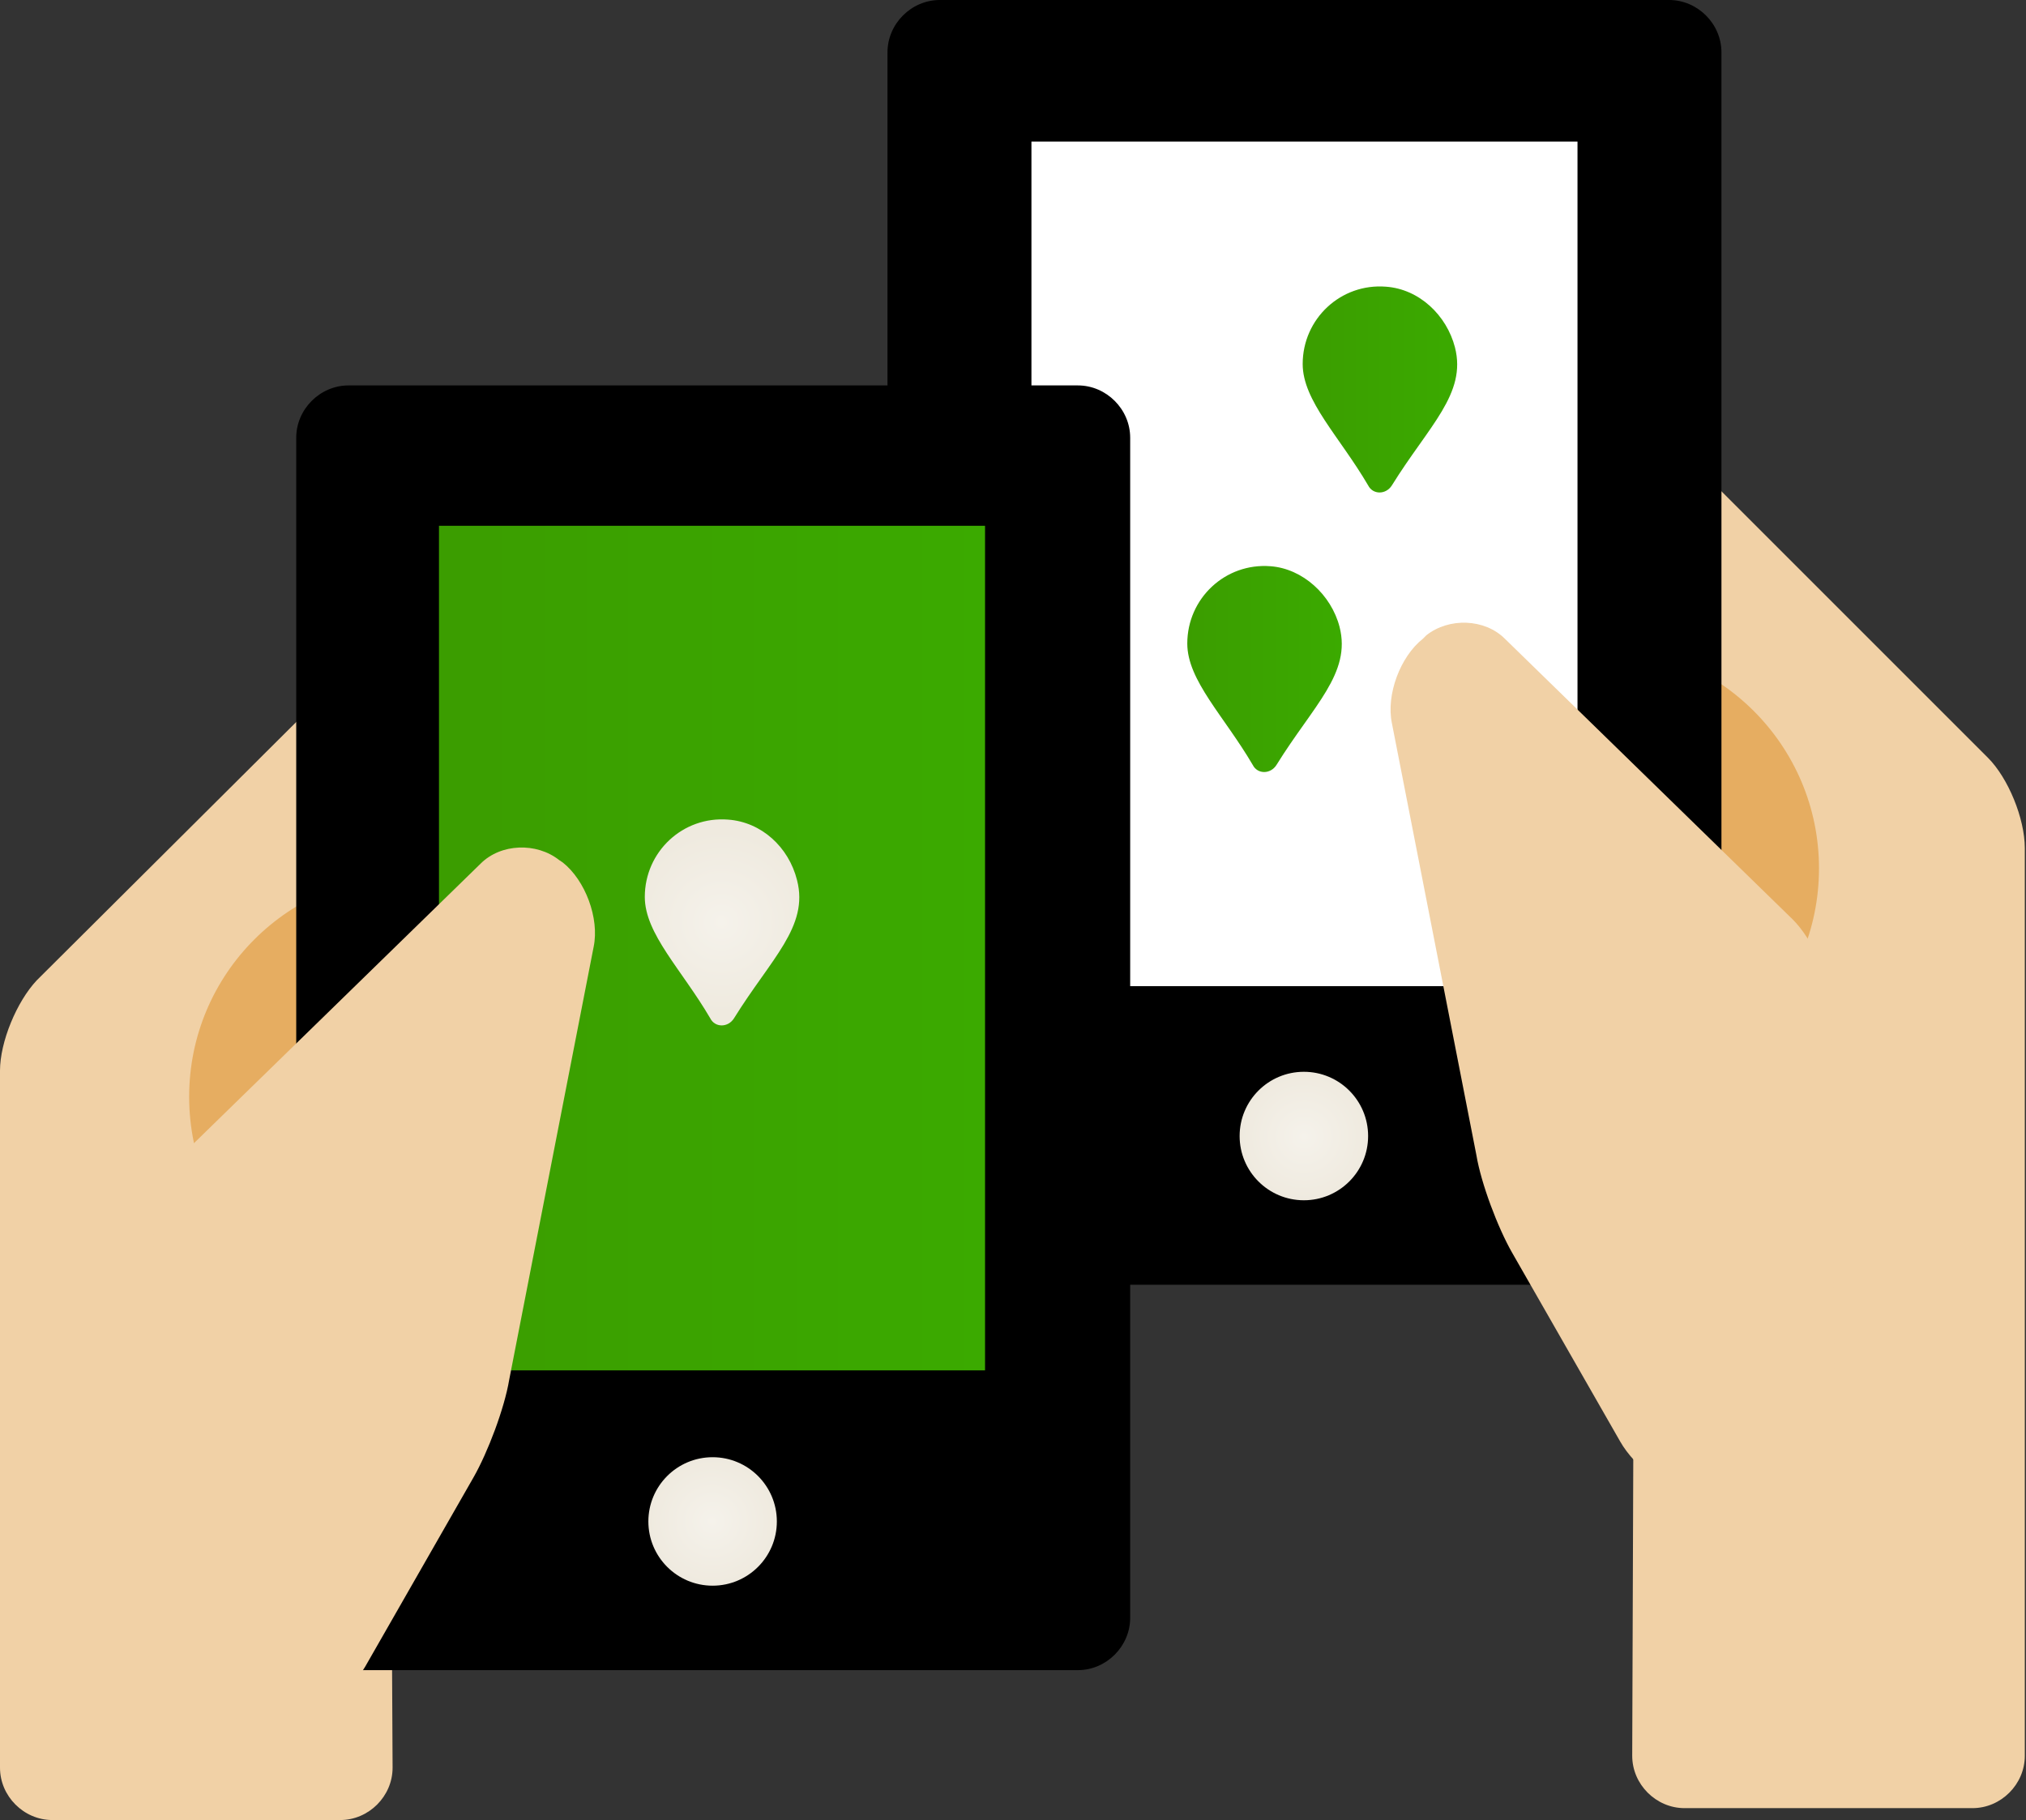 <svg xmlns="http://www.w3.org/2000/svg" viewBox="0 0 170.3 153"><rect x="0" y="0" width="170.3" height="153" fill="#333333" stroke="none"/><path fill="#F1D1A6" d="M137.4 91.5c0-2.4.2-6.4.4-8.8l3.3-40.2c.2-2.4 1.8-3 3.5-1.3l22.5 22.5c1.7 1.7 3.1 5.1 3.1 7.6v76.3c0 2.4-2 4.4-4.4 4.4h-24.2c-2.4 0-4.4-2-4.4-4.4l.2-56.1z"/><circle fill="#E6AD61" cx="134.2" cy="73" r="18.7"/><path d="M79 108c-2.4 0-4.4-2-4.4-4.4V4.4C74.6 2 76.6 0 79 0h61.3c2.4 0 4.4 2 4.4 4.4v99.2c0 2.4-2 4.4-4.4 4.4H79z"/><path fill="#FFF" d="M86.7 11.9h45.9v71H86.7z"/><linearGradient id="a" gradientUnits="userSpaceOnUse" x1="109.438" y1="32.74" x2="122.478" y2="32.74"><stop offset="0" stop-color="#3B9D00"/><stop offset="1" stop-color="#3BAA00"/></linearGradient><path fill="url(#a)" d="M122.3 29.2c1 3.9-2.2 6.6-5.3 11.6-.5.8-1.6.8-2 0-2.4-4.1-5.5-7.1-5.5-10.2 0-3.8 3.2-6.8 7-6.5 2.8.2 5.1 2.4 5.8 5.1z"/><linearGradient id="b" gradientUnits="userSpaceOnUse" x1="99.688" y1="56.231" x2="112.728" y2="56.231"><stop offset="0" stop-color="#3B9D00"/><stop offset="1" stop-color="#3BAA00"/></linearGradient><path fill="url(#b)" d="M112.6 52.7c1 3.9-2.2 6.6-5.3 11.6-.5.8-1.6.8-2 0-2.4-4.1-5.5-7.1-5.5-10.2 0-3.8 3.2-6.8 7-6.5 2.7.2 5.1 2.4 5.8 5.1z"/><radialGradient id="c" cx="109.624" cy="99.692" r="5.365" gradientTransform="matrix(1 0 0 .998 0 -3.95)" gradientUnits="userSpaceOnUse"><stop offset="0" stop-color="#F5F2EB"/><stop offset="1" stop-color="#EFEADF"/></radialGradient><ellipse fill="url(#c)" cx="109.6" cy="95.5" rx="5.4" ry="5.4"/><g><path fill="#F1D1A6" d="M142.7 126.2c-2.4-.6-5.3-2.9-6.5-5l-9.1-15.9c-1.2-2.1-2.6-5.8-3-8.2L117 60.8c-.5-2.4.7-5.6 2.6-7.1l.3-.3c1.9-1.5 4.9-1.4 6.6.3l24.2 23.6c1.7 1.7 3.2 5.1 3.2 7.5l.4 40c0 2.4-1.9 3.9-4.2 3.3l-7.4-1.9z"/></g><g><path fill="#F1D1A6" d="M32.8 110.3c0-2.4-.2-6.4-.4-8.8l-3.3-40.2c-.2-2.4-1.8-3-3.5-1.3L3.1 82.4C1.4 84.2 0 87.6 0 90v58.6c0 2.4 2 4.4 4.4 4.4h24.2c2.4 0 4.4-2 4.4-4.4l-.2-38.3z"/><circle fill="#E6AD61" cx="34.6" cy="92.2" r="18.7"/><path d="M29.3 140.4c-2.4 0-4.4-2-4.4-4.4V36.8c0-2.4 2-4.4 4.4-4.4h61.3c2.4 0 4.4 2 4.4 4.4V136c0 2.4-2 4.4-4.4 4.4H29.3z"/><linearGradient id="d" gradientUnits="userSpaceOnUse" x1="36.947" y1="79.709" x2="82.814" y2="79.709"><stop offset="0" stop-color="#3B9D00"/><stop offset="1" stop-color="#3BAA00"/></linearGradient><path fill="url(#d)" d="M36.9 44.2h45.9v71H36.9z"/><radialGradient id="e" cx="60.647" cy="77.511" r="7.658" gradientTransform="matrix(1 0 0 .998 0 .155)" gradientUnits="userSpaceOnUse"><stop offset="0" stop-color="#F5F2EB"/><stop offset="1" stop-color="#EFEADF"/></radialGradient><path fill="url(#e)" d="M67 74c1 3.9-2.2 6.6-5.3 11.6-.5.8-1.6.8-2 0-2.4-4.1-5.5-7.1-5.5-10.2 0-3.8 3.2-6.8 7-6.5 2.8.2 5.1 2.3 5.8 5.1z"/><radialGradient id="f" cx="59.88" cy="132.093" r="5.365" gradientTransform="matrix(1 0 0 .998 0 -3.95)" gradientUnits="userSpaceOnUse"><stop offset="0" stop-color="#F5F2EB"/><stop offset="1" stop-color="#EFEADF"/></radialGradient><ellipse fill="url(#f)" cx="59.9" cy="127.9" rx="5.4" ry="5.4"/><g><path fill="#F1D1A6" d="M24.1 144.2c2.4-.1 5.4-2 6.6-4.1l9.1-15.9c1.2-2.1 2.6-5.8 3-8.2l7.1-36.4c.5-2.4-.7-5.6-2.6-7.1l-.3-.2c-1.9-1.5-4.9-1.4-6.6.3L16.1 96.3c-1.7 1.7-3.2 5.1-3.2 7.5l-.4 36.6c0 2.4 1.9 4.3 4.4 4.2l7.2-.4z"/></g></g></svg>